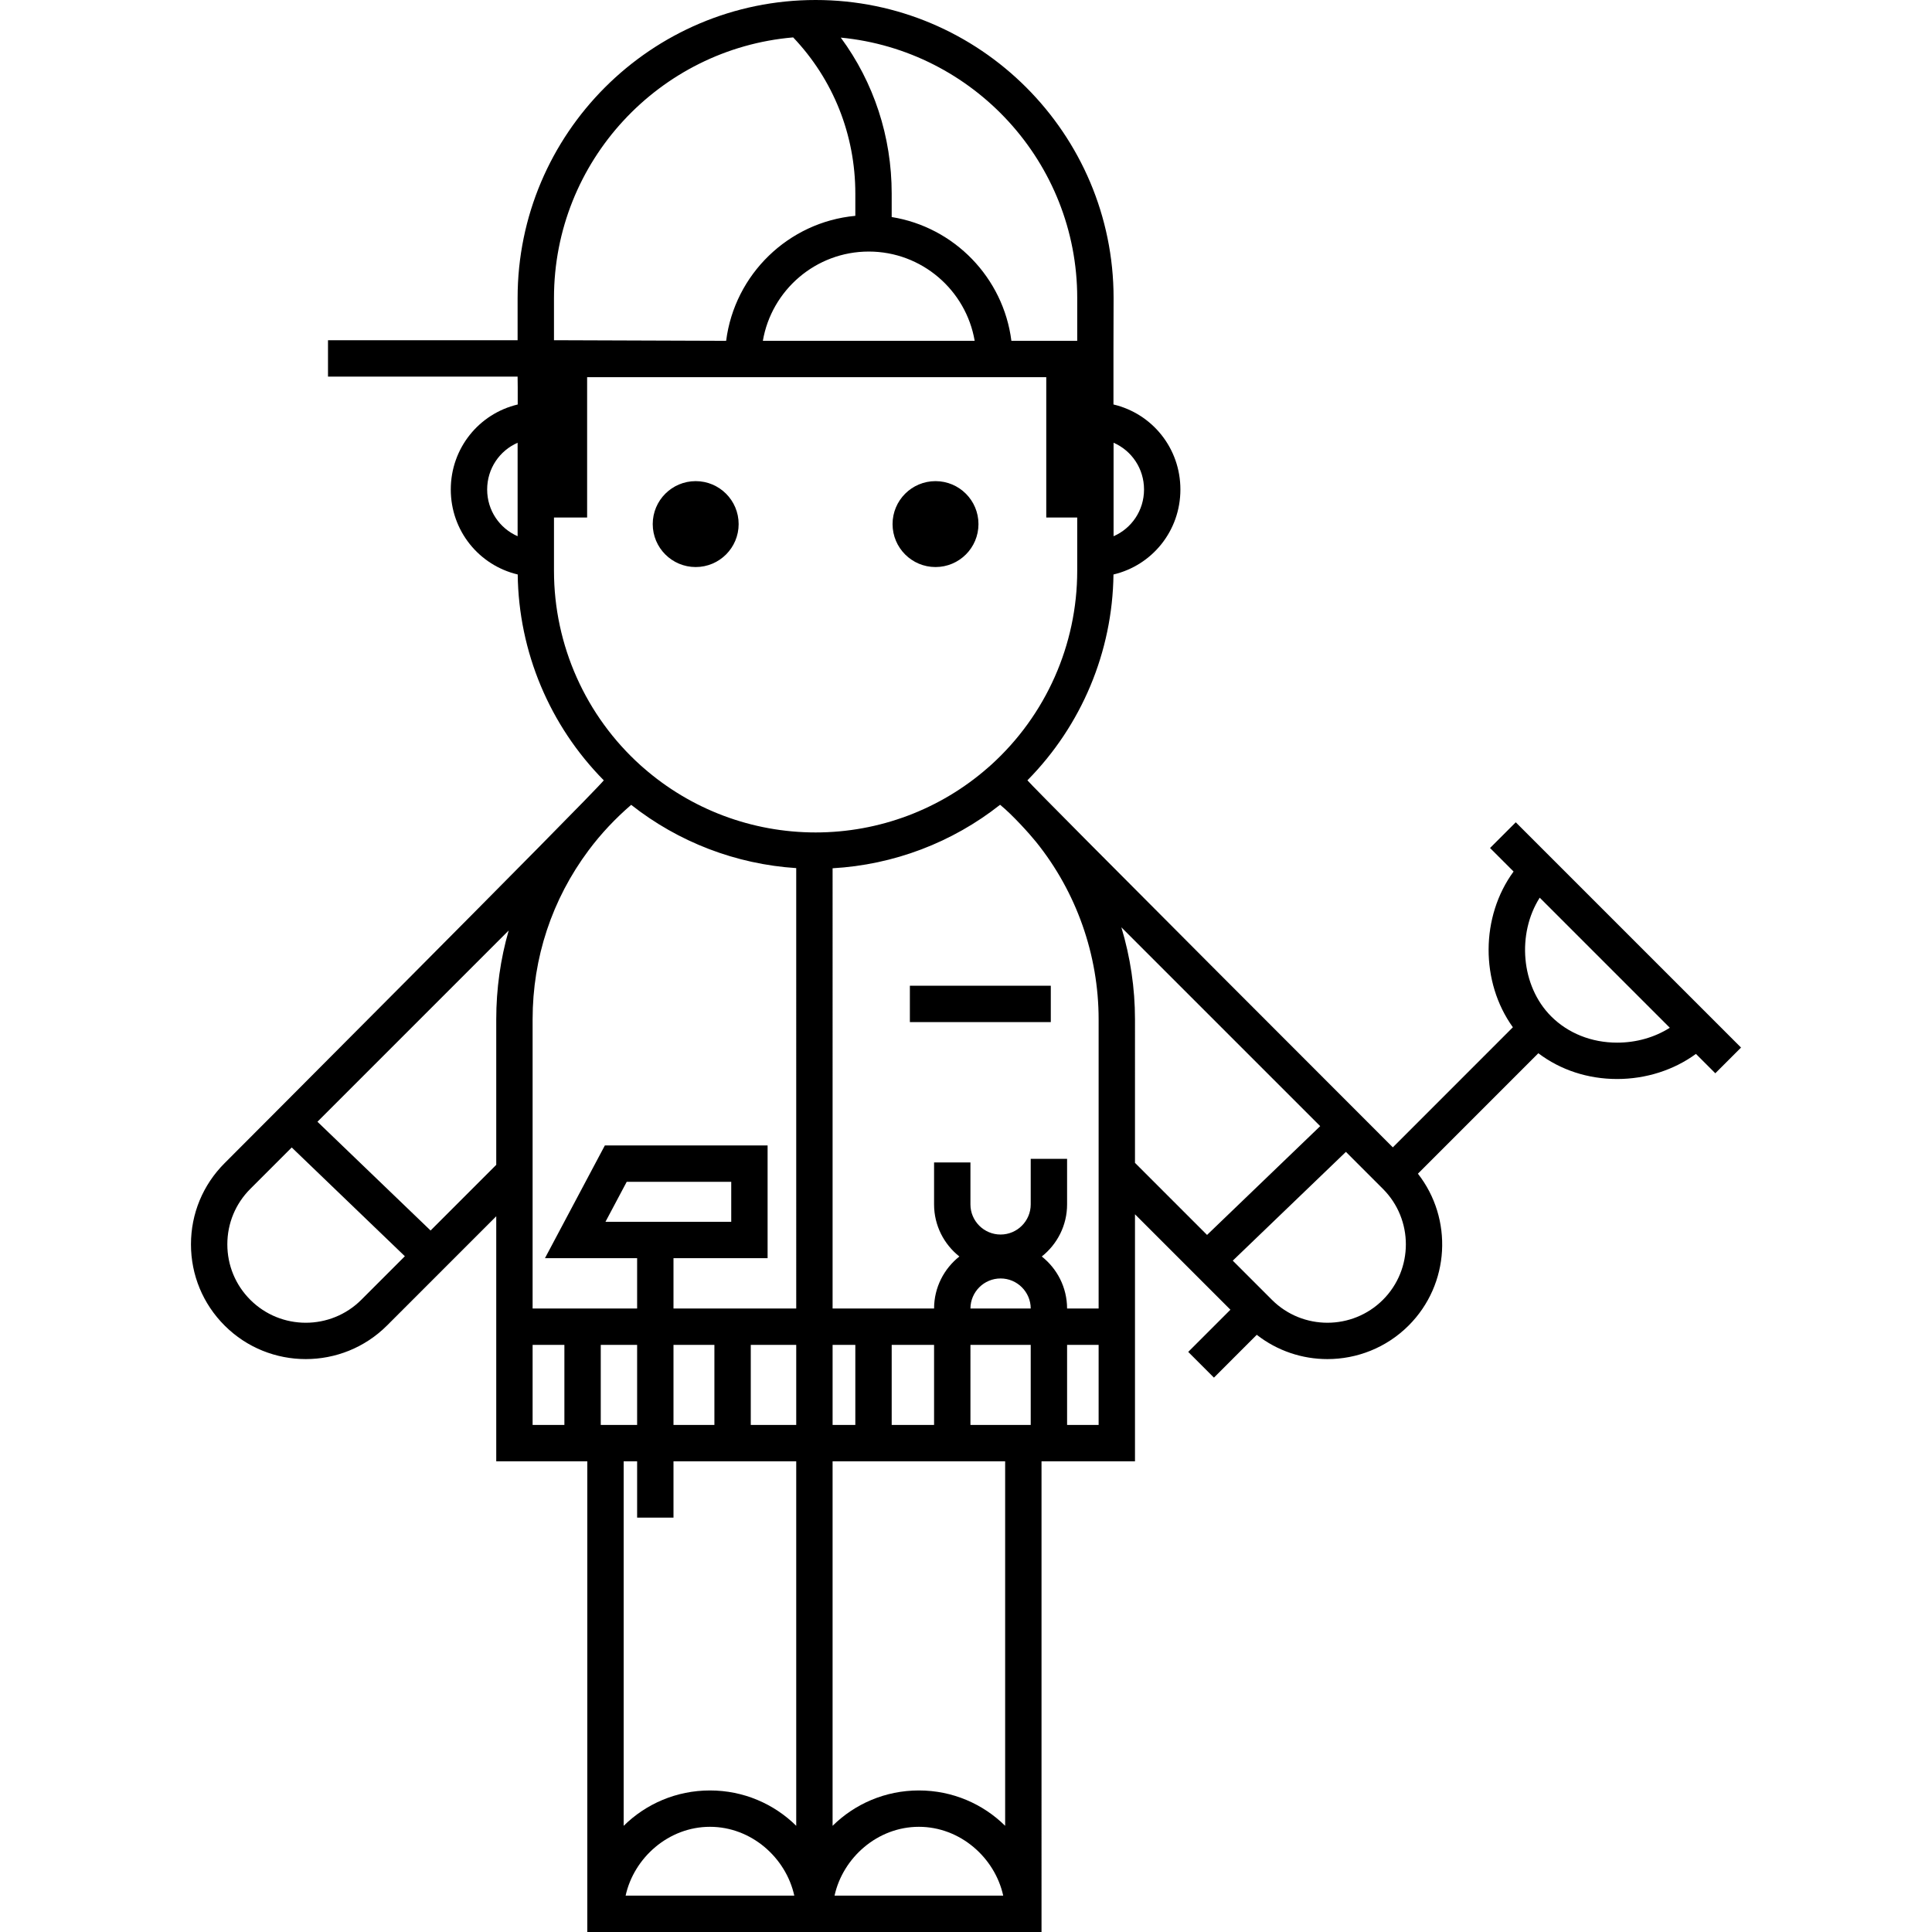 <?xml version="1.0" encoding="iso-8859-1"?>
<!-- Generator: Adobe Illustrator 18.1.1, SVG Export Plug-In . SVG Version: 6.00 Build 0)  -->
<svg version="1.1" id="Capa_1" xmlns="http://www.w3.org/2000/svg" xmlns:xlink="http://www.w3.org/1999/xlink" x="0px" y="0px"
	 viewBox="0 0 611.999 611.999" style="enable-background:new 0 0 611.999 611.999;" xml:space="preserve">
<g>
	<g>
		<circle cx="220.373" cy="166.016" r="13.607"/>
		<circle cx="296.343" cy="166.016" r="13.607"/>
		<path d="M480.15,260.477l-8.146,8.145l7.453,7.453c-10.467,14.265-10.547,34.978-0.223,49.331l-38.027,38.04
			c0,0-113.384-113.355-115.753-116.264c17.137-17.345,26.962-40.697,27.263-65.202c12.247-2.894,21.198-13.814,21.198-26.921
			c0-13.115-8.954-24.042-21.204-26.935c-0.048-2.894,0.04-33.73,0.04-33.73C352.752,42.345,310.407,0,258.357,0
			s-94.395,42.345-94.395,94.395v13.376H103.9v11.52h60.062v0.192c0,0,0.084,5.751,0.036,8.647
			c-12.25,2.904-21.204,13.83-21.204,26.931c0,13.091,8.951,24.01,21.2,26.915c0.3,24.51,10.127,47.865,27.269,65.213
			c-4.562,5.543-120.119,121.268-120.119,121.268c-6.869,6.869-10.652,16-10.652,25.714c0,9.716,3.783,18.848,10.65,25.715
			c7.089,7.089,16.4,10.633,25.717,10.633c9.314-0.001,18.634-3.545,25.73-10.633l34.605-34.606v77.622h28.843v149.097h66.182h11.52
			h66.182V462.901h29.608v-78.254l30.23,30.23l-13.366,13.366l8.146,8.145l13.563-13.563c6.551,5.124,14.462,7.694,22.382,7.694
			c9.314,0,18.634-3.545,25.73-10.633c13.117-13.117,14.09-33.84,2.938-48.096l38.144-38.156c7.001,5.292,15.683,8.163,24.968,8.163
			c9.164,0,17.981-2.851,24.959-7.953l6.136,6.136l8.146-8.145L480.15,260.477z M352.747,140.244
			c5.711,2.49,9.648,8.169,9.648,14.816c0,6.641-3.937,12.315-9.648,14.803V140.244z M163.964,169.855
			c-5.711-2.494-9.648-8.163-9.648-14.795c0-6.637,3.937-12.312,9.648-14.807V169.855z M341.232,94.395v13.568h-20.854
			c-2.539-20.017-18.107-36.024-37.918-39.211v-7.42c0-18.065-5.659-35.219-16.125-49.419
			C308.303,15.939,341.232,51.389,341.232,94.395z M308.748,107.962H241.65c2.745-16.036,16.743-28.277,33.549-28.277
			C292.005,79.685,306.004,91.927,308.748,107.962z M175.484,94.395c0-43.301,33.386-78.929,75.765-82.549
			c12.701,13.355,19.692,30.849,19.692,49.485v7.04c-21.223,1.977-38.255,18.572-40.922,39.591l-54.536-0.192L175.484,94.395
			L175.484,94.395z M114.447,411.74c-9.698,9.69-25.469,9.688-35.158,0.003c-4.693-4.693-7.276-10.932-7.276-17.571
			c0-6.637,2.583-12.876,7.278-17.569l13.12-13.12l35.839,34.456L114.447,411.74z M157.196,322.89v46.099l-20.799,20.801
			l-35.839-34.456l60.582-60.582C158.532,303.795,157.196,313.238,157.196,322.89z M178.781,451.383h-10.066V426.01h10.066V451.383z
			 M198.177,600.48c2.641-12.02,13.611-21.802,26.716-21.802s24.075,9.782,26.716,21.802H198.177z M252.22,578.36
			c-7.024-6.938-16.681-11.2-27.327-11.2c-10.65,0-20.31,4.265-27.335,11.208V462.904h4.264v17.827h11.52v-17.827h38.878
			L252.22,578.36L252.22,578.36z M190.301,451.383V426.01h11.52v25.373H190.301z M191.793,387.031l6.731-12.669h33.11v12.669
			H191.793z M213.341,426.01h12.96v25.373h-12.96V426.01z M252.221,451.383h-14.4V426.01h14.4V451.383z M252.221,414.49h-38.88
			v-15.938h29.812v-35.709H191.6l-18.972,35.709h29.193v15.938h-33.106v-91.598c0-19.477,6.133-37.99,17.735-53.535
			c3.948-5.291,8.49-10.103,13.491-14.409c14.998,11.827,33.218,18.805,52.279,20.043L252.221,414.49L252.221,414.49z
			 M258.356,263.694c-20.12,0-39.518-7.296-54.622-20.546l-0.696-0.606c-17.523-15.726-27.553-38.167-27.553-61.72v-16.891h10.498
			v-44.448h43.662h91.113h10.665v44.448h9.806v16.891c0,23.44-9.935,45.78-27.304,61.495l-0.949,0.832
			C297.886,256.399,278.488,263.694,258.356,263.694z M263.741,426.01h7.2v25.373h-7.2V426.01z M264.357,600.48
			c2.641-12.02,13.611-21.802,26.716-21.802s24.075,9.782,26.716,21.802H264.357z M318.402,578.362
			c-7.024-6.938-16.682-11.202-27.33-11.202c-10.649,0-20.308,4.265-27.334,11.206V462.903H318.4v115.459H318.402z M282.461,451.383
			V426.01h13.425v25.373H282.461z M326.5,451.383h-19.094V426.01H326.5V451.383z M307.408,414.49
			c0.019-5.249,4.293-9.513,9.546-9.513c5.252,0,9.527,4.264,9.546,9.513H307.408z M348.01,451.383h-9.988V426.01h9.988V451.383z
			 M348.01,414.49h-9.991c-0.012-6.673-3.148-12.616-8.014-16.471c4.873-3.862,8.015-9.818,8.015-16.505v-14.423H326.5v14.423
			c0,5.263-4.284,9.547-9.547,9.547c-5.265,0-9.547-4.284-9.547-9.547v-13.29h-11.52v13.29c0,6.687,3.142,12.643,8.015,16.505
			c-4.864,3.855-8.002,9.798-8.014,16.471h-32.146V275.042c19.354-1.102,37.868-8.12,53.057-20.114
			c3.884,3.142,9.41,9.284,11.406,11.776c12.771,15.839,19.806,35.791,19.806,56.187L348.01,414.49L348.01,414.49z M382.359,391.187
			l-22.83-22.83V322.89c0-9.917-1.482-19.742-4.313-29.143l62.981,62.981L382.359,391.187z M438.071,411.74
			c-9.698,9.687-25.471,9.687-35.158,0.003l-12.407-12.407l35.839-34.458l11.723,11.723
			C447.757,386.291,447.757,402.053,438.071,411.74z M512.266,330.278c-8.109,0-15.535-2.959-20.909-8.332
			c-9.641-9.641-10.847-26.212-3.619-37.59l41.207,41.207C524.179,328.6,518.347,330.278,512.266,330.278z"/>
		<rect x="288.221" y="312.25" width="44.64" height="11.52"/>
	</g>
</g>
<g>
</g>
<g>
</g>
<g>
</g>
<g>
</g>
<g>
</g>
<g>
</g>
<g>
</g>
<g>
</g>
<g>
</g>
<g>
</g>
<g>
</g>
<g>
</g>
<g>
</g>
<g>
</g>
<g>
</g>
</svg>
